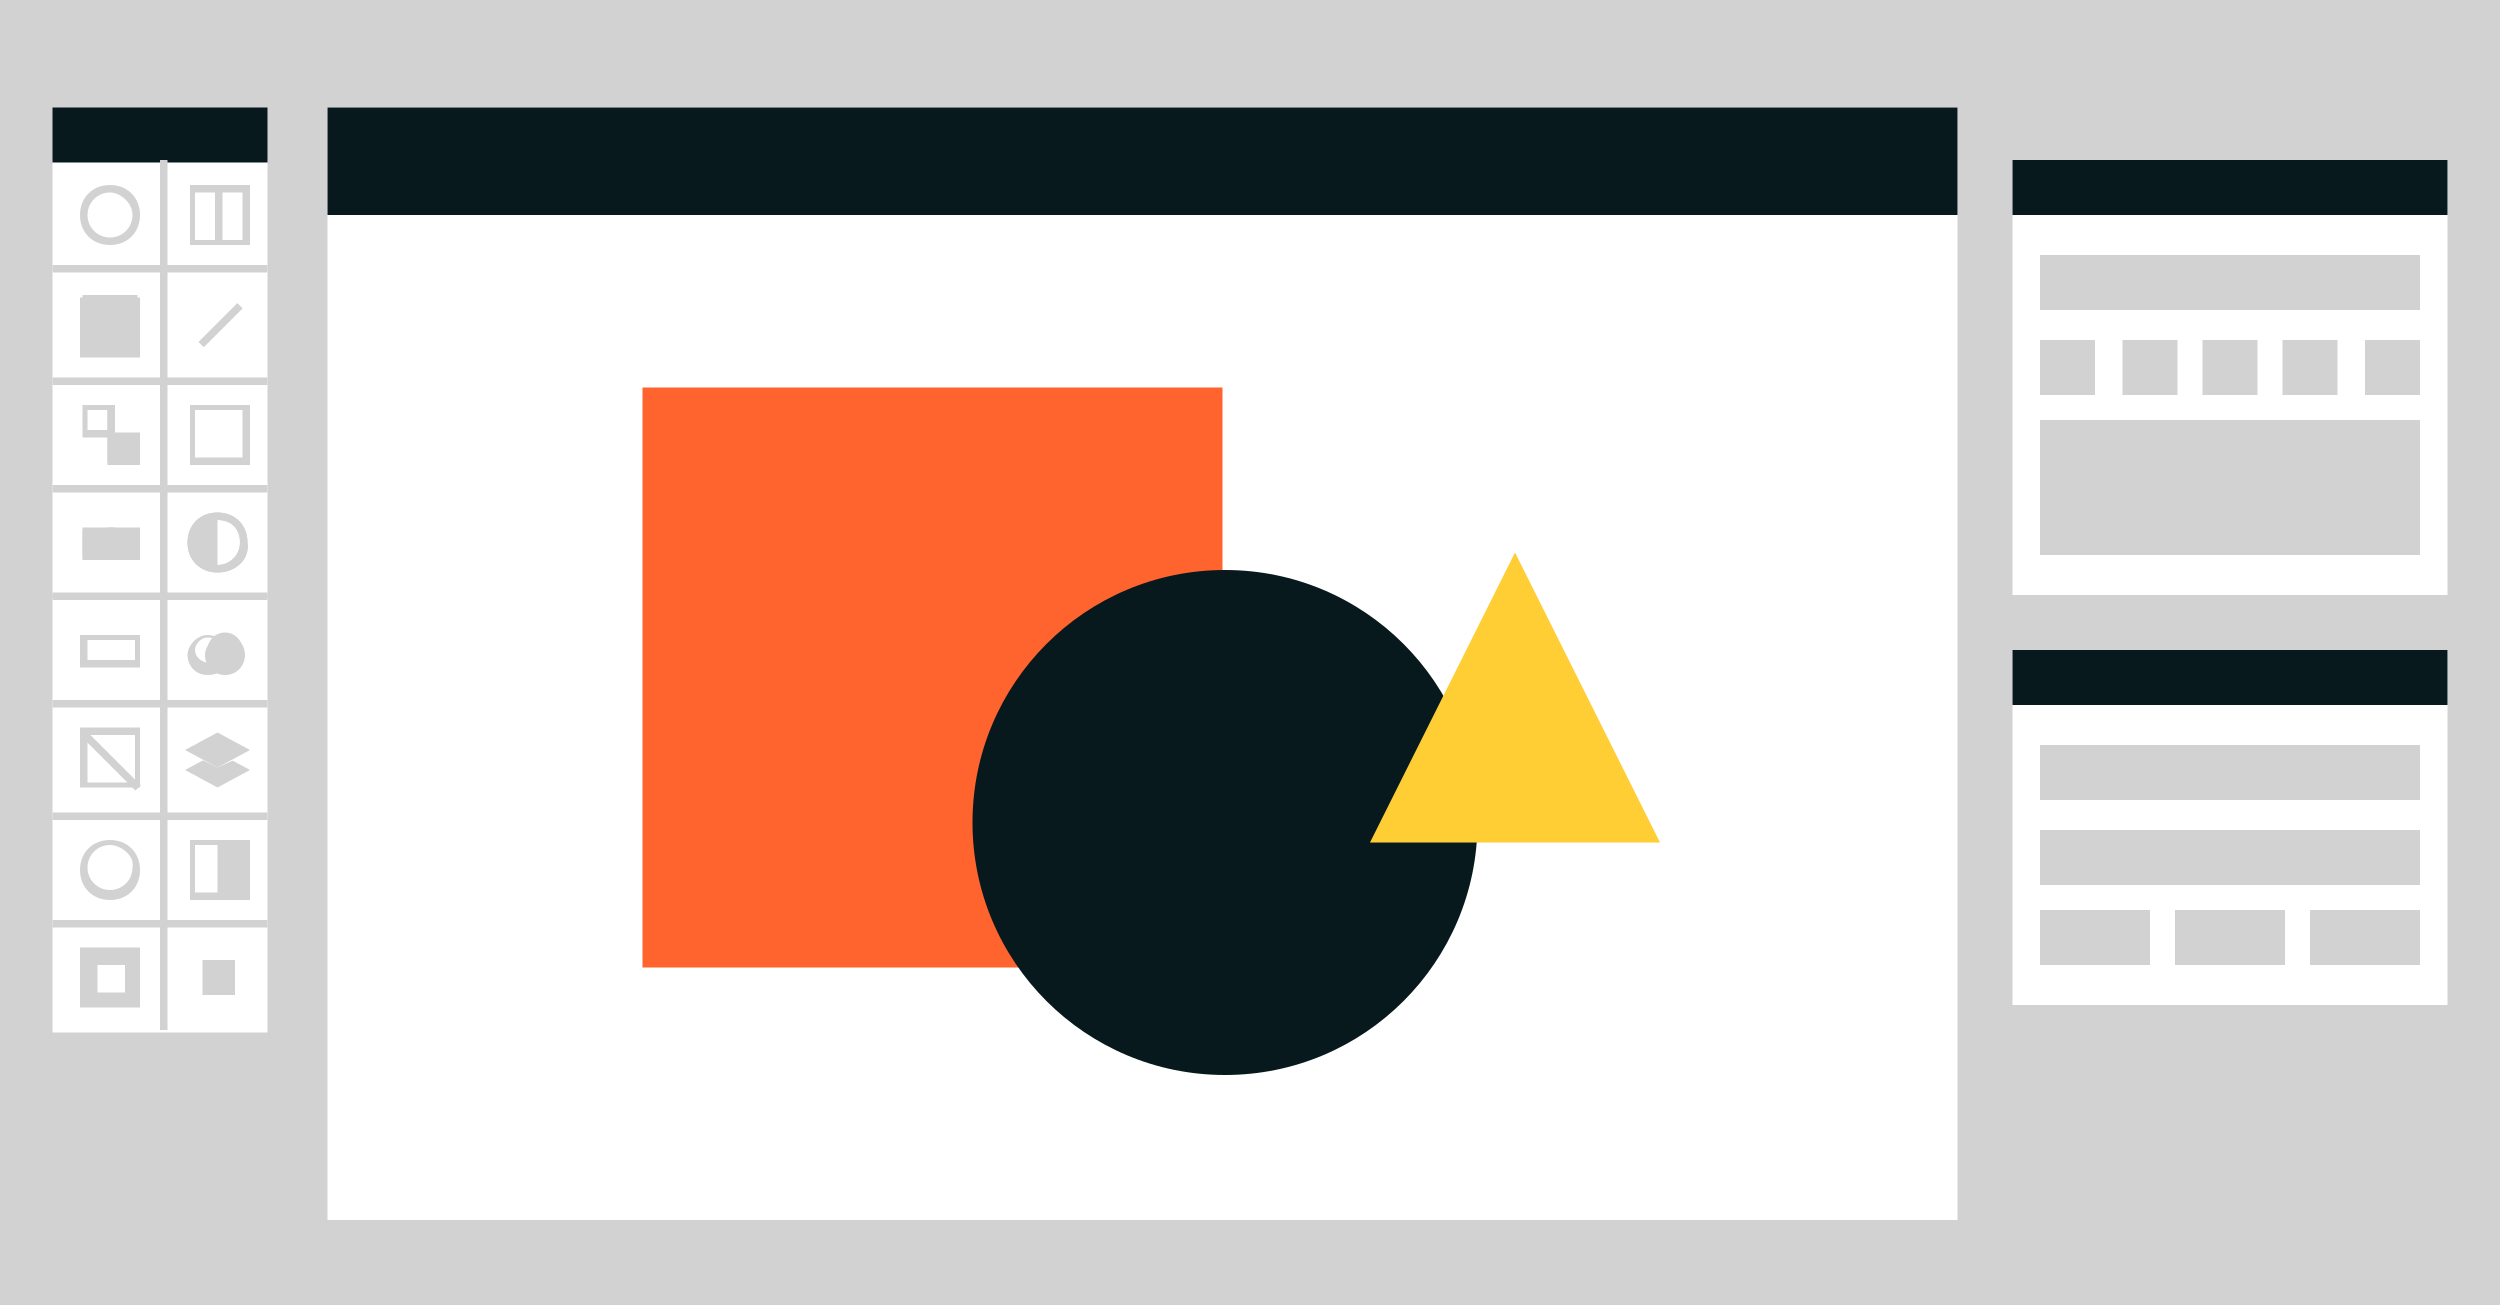 <?xml version="1.0" encoding="utf-8"?>
<!-- Generator: Adobe Illustrator 17.1.0, SVG Export Plug-In . SVG Version: 6.00 Build 0)  -->
<!DOCTYPE svg PUBLIC "-//W3C//DTD SVG 1.1//EN" "http://www.w3.org/Graphics/SVG/1.1/DTD/svg11.dtd">
<svg version="1.1" id="Layer_1" xmlns="http://www.w3.org/2000/svg" xmlns:xlink="http://www.w3.org/1999/xlink" x="0px" y="0px"
	 viewBox="199.7 222.6 100 52.2" enable-background="new 199.7 222.6 100 52.2" xml:space="preserve">
<g>
	<g>
		<rect x="199.7" y="222.6" fill="#D3D2D3" width="100" height="52.2"/>
		<g>
			<rect x="212.8" y="226.9" fill="#FFFFFF" width="65.2" height="44.5"/>
			<rect x="225.4" y="238.1" fill="#FF642F" width="23.2" height="23.2"/>
			<circle fill="#08191E" cx="248.7" cy="255.5" r="10.1"/>
			<polygon fill="#FFCE35" points="266.1,256.3 254.5,256.3 260.3,244.7 			"/>
			<rect x="212.8" y="226.9" fill="#08191E" width="65.2" height="4.3"/>
		</g>
		<g>
			<rect x="201.8" y="229" fill="#FFFFFF" width="8.6" height="17.4"/>
			<rect x="201.8" y="246.5" fill="#FFFFFF" width="8.6" height="17.4"/>
			<rect x="201.8" y="226.9" fill="#08191E" width="8.6" height="2.2"/>
			<g>
				<rect x="206.1" y="229" fill="#D3D2D3" width="0.3" height="34.8"/>
			</g>
			<g>
				<g>
					<g>
						<rect x="201.8" y="259.4" fill="#D3D2D3" width="8.6" height="0.3"/>
					</g>
				</g>
				<g>
					<g>
						<rect x="201.8" y="255.1" fill="#D3D2D3" width="8.6" height="0.3"/>
					</g>
				</g>
				<g>
					<g>
						<rect x="201.8" y="250.6" fill="#D3D2D3" width="8.6" height="0.3"/>
					</g>
				</g>
				<g>
					<g>
						<rect x="201.8" y="246.3" fill="#D3D2D3" width="8.6" height="0.3"/>
					</g>
				</g>
				<g>
					<g>
						<rect x="201.8" y="242" fill="#D3D2D3" width="8.6" height="0.3"/>
					</g>
				</g>
				<g>
					<g>
						<rect x="201.8" y="237.7" fill="#D3D2D3" width="8.6" height="0.3"/>
					</g>
				</g>
				<g>
					<g>
						<rect x="201.8" y="233.2" fill="#D3D2D3" width="8.6" height="0.3"/>
					</g>
				</g>
				<g>
					<path fill="#D3D2D3" d="M209.7,241.2h-2.4v-2.4h2.4V241.2z M207.5,240.9h1.9V239h-1.9V240.9z"/>
				</g>
				<g>
					<path fill="#D3D2D3" d="M205.3,254.1h-2.4v-2.4h2.4V254.1z M203.2,253.9h1.9V252h-1.9V253.9z"/>
				</g>
				<g>
					<path fill="#D3D2D3" d="M209.7,232.4h-2.4V230h2.4V232.4z M207.5,232.2h1.9v-1.9h-1.9V232.2z"/>
				</g>
				<g>
					<rect x="208.3" y="230.1" fill="#D3D2D3" width="0.3" height="2.2"/>
				</g>
				<g>
					<rect x="203" y="234.4" fill="#D3D2D3" width="2.2" height="2.2"/>
					<path fill="#D3D2D3" d="M205.3,236.9h-2.4v-2.4h2.4V236.9z M203.2,236.6h1.9v-1.9h-1.9V236.6z"/>
				</g>
				<g>
					
						<rect x="208.3" y="234.5" transform="matrix(-0.707 -0.707 0.707 -0.707 189.327 549.55)" fill="#D3D2D3" width="0.3" height="2.2"/>
				</g>
				<g>
					<path fill="#D3D2D3" d="M205.3,249.3h-2.4v-1.3h2.4V249.3z M203.2,249h1.9v-0.8h-1.9V249z"/>
				</g>
				<g>
					<rect x="204" y="238.9" fill="#D3D2D3" width="0.3" height="2.2"/>
				</g>
				<g>
					<rect x="203" y="243.8" fill="#D3D2D3" width="1.1" height="1.1"/>
					<path fill="#D3D2D3" d="M204.3,245h-1.3v-1.3h1.3V245z M203.2,244.7h0.8v-0.8h-0.8V244.7z"/>
				</g>
				<g>
					<rect x="204.1" y="243.8" fill="#D3D2D3" width="1.1" height="1.1"/>
					<path fill="#D3D2D3" d="M205.3,245H204v-1.3h1.3V245z M204.3,244.7h0.8v-0.8h-0.8V244.7z"/>
				</g>
				<g>
					<rect x="204.1" y="240" fill="#D3D2D3" width="1.1" height="1.1"/>
					<path fill="#D3D2D3" d="M205.3,241.2H204v-1.3h1.3V241.2z M204.3,240.9h0.8v-0.8h-0.8V240.9z"/>
				</g>
				<g>
					<path fill="#D3D2D3" d="M204.3,240.1h-1.3v-1.3h1.3V240.1z M203.2,239.8h0.8V239h-0.8V239.8z"/>
				</g>
				<g>
					<path fill="#D3D2D3" d="M208.4,245.5c-0.7,0-1.2-0.5-1.2-1.2c0-0.7,0.5-1.2,1.2-1.2c0.7,0,1.2,0.5,1.2,1.2
						C209.7,245,209.1,245.5,208.4,245.5z M208.4,243.4c-0.5,0-0.9,0.4-0.9,0.9s0.4,0.9,0.9,0.9s0.9-0.4,0.9-0.9
						S209,243.4,208.4,243.4z"/>
				</g>
				<g>
					<path fill="#D3D2D3" d="M208.4,245.5c-0.7,0-1.2-0.5-1.2-1.2c0-0.7,0.5-1.2,1.2-1.2c0.7,0,1.2,0.5,1.2,1.2
						C209.7,245,209.1,245.5,208.4,245.5z M208.4,243.4c-0.5,0-0.9,0.4-0.9,0.9s0.4,0.9,0.9,0.9s0.9-0.4,0.9-0.9
						S209,243.4,208.4,243.4z"/>
				</g>
				<g>
					<path fill="#D3D2D3" d="M204.1,232.4c-0.7,0-1.2-0.5-1.2-1.2s0.5-1.2,1.2-1.2c0.7,0,1.2,0.5,1.2,1.2S204.8,232.4,204.1,232.4z
						 M204.1,230.3c-0.5,0-0.9,0.4-0.9,0.9s0.4,0.9,0.9,0.9s0.9-0.4,0.9-0.9S204.5,230.3,204.1,230.3z"/>
				</g>
				<g>
					<path fill="#D3D2D3" d="M209.7,258.6h-2.4v-2.4h2.4V258.6z M207.5,258.3h1.9v-1.9h-1.9V258.3z"/>
				</g>
				<g>
					<rect x="203" y="260.6" fill="#D3D2D3" width="2.2" height="2.2"/>
					<path fill="#D3D2D3" d="M205.3,262.9h-2.4v-2.4h2.4V262.9z M203.2,262.7h1.9v-1.9h-1.9V262.7z"/>
				</g>
				<rect x="203.6" y="261.2" fill="#FFFFFF" width="1.1" height="1.1"/>
				<g>
					<rect x="207.9" y="261.2" fill="#D3D2D3" width="1.1" height="1.1"/>
					<path fill="#D3D2D3" d="M209.1,262.4h-1.3V261h1.3V262.4z M208,262.1h0.8v-0.8H208V262.1z"/>
				</g>
				<g>
					<path fill="#D3D2D3" d="M204.1,258.6c-0.7,0-1.2-0.5-1.2-1.2s0.5-1.2,1.2-1.2c0.7,0,1.2,0.5,1.2,1.2S204.8,258.6,204.1,258.6z
						 M204.1,256.4c-0.5,0-0.9,0.4-0.9,0.9s0.4,0.9,0.9,0.9s0.9-0.4,0.9-0.9C205.1,256.8,204.5,256.4,204.1,256.4z"/>
				</g>
				<path fill="#D3D2D3" d="M208.4,245.4c-0.5,0-1.1-0.5-1.1-1.1s0.5-1.1,1.1-1.1V245.4z"/>
				<g>
					
						<rect x="202.5" y="252.8" transform="matrix(-0.707 -0.707 0.707 -0.707 169.556 576.121)" fill="#D3D2D3" width="3.1" height="0.3"/>
				</g>
			</g>
			<g>
				<path fill="#D3D2D3" d="M208,249.6c-0.5,0-0.8-0.4-0.8-0.8c0-0.4,0.4-0.8,0.8-0.8c0.5,0,0.8,0.4,0.8,0.8
					C208.8,249.2,208.6,249.6,208,249.6z M208,248.1c-0.3,0-0.5,0.3-0.5,0.5c0,0.3,0.3,0.5,0.5,0.5c0.3,0,0.5-0.3,0.5-0.5
					S208.4,248.1,208,248.1z"/>
			</g>
			<g>
				<circle fill="#D3D2D3" cx="208.7" cy="248.6" r="0.7"/>
				<path fill="#D3D2D3" d="M208.7,249.6c-0.5,0-0.8-0.4-0.8-0.8c0-0.4,0.4-0.8,0.8-0.8c0.5,0,0.8,0.4,0.8,0.8
					C209.5,249.2,209.2,249.6,208.7,249.6z M208.7,248.1c-0.3,0-0.5,0.3-0.5,0.5c0,0.3,0.3,0.5,0.5,0.5c0.3,0,0.5-0.3,0.5-0.5
					C209.4,248.3,209.1,248.1,208.7,248.1z"/>
			</g>
			<g>
				<g>
					<polygon fill="#D3D2D3" points="209.5,253.3 208.4,253.9 207.4,253.3 208.4,252.8 					"/>
					<path fill="#D3D2D3" d="M208.4,254.1l-1.3-0.7l1.3-0.7l1.3,0.7L208.4,254.1z M207.6,253.3l0.8,0.4l0.8-0.4l-0.8-0.4
						L207.6,253.3z"/>
				</g>
				<polygon fill="#FFFFFF" points="209.5,252.8 208.4,253.3 207.4,252.8 208.4,252.3 				"/>
				<g>
					<polygon fill="#D3D2D3" points="209.5,252.5 208.4,253.1 207.4,252.5 208.4,252 					"/>
					<path fill="#D3D2D3" d="M208.4,253.3l-1.3-0.7l1.3-0.7l1.3,0.7L208.4,253.3z M207.6,252.5l0.8,0.4l0.8-0.4l-0.8-0.4
						L207.6,252.5z"/>
				</g>
			</g>
			<rect x="208.4" y="256.3" fill="#D3D2D3" width="1.1" height="2.2"/>
		</g>
		<g>
			<rect x="280.2" y="248.6" fill="#FFFFFF" width="17.4" height="14.2"/>
			<rect x="280.2" y="248.6" fill="#08191E" width="17.4" height="2.2"/>
			<rect x="281.3" y="252.4" fill="#D3D2D3" width="15.2" height="2.2"/>
			<rect x="294.3" y="252.4" fill="#D3D2D3" width="2.2" height="2.2"/>
			<rect x="281.3" y="255.8" fill="#D3D2D3" width="15.2" height="2.2"/>
			<rect x="294.3" y="259" fill="#D3D2D3" width="2.2" height="2.2"/>
			<rect x="292.1" y="259" fill="#D3D2D3" width="2.2" height="2.2"/>
			<rect x="283.5" y="259" fill="#D3D2D3" width="2.2" height="2.2"/>
			<rect x="281.3" y="259" fill="#D3D2D3" width="2.2" height="2.2"/>
			<rect x="288.9" y="259" fill="#D3D2D3" width="2.2" height="2.2"/>
			<rect x="286.7" y="259" fill="#D3D2D3" width="2.2" height="2.2"/>
		</g>
		<g>
			<rect x="280.2" y="229" fill="#FFFFFF" width="17.4" height="17.4"/>
			<rect x="280.2" y="229" fill="#08191E" width="17.4" height="2.2"/>
			<rect x="281.3" y="232.8" fill="#D3D2D3" width="15.2" height="2.2"/>
			<g>
				<g>
					<rect x="294.3" y="236.2" fill="#D3D2D3" width="2.2" height="2.2"/>
				</g>
				<g>
					<rect x="291" y="236.2" fill="#D3D2D3" width="2.2" height="2.2"/>
				</g>
				<g>
					<rect x="287.8" y="236.2" fill="#D3D2D3" width="2.2" height="2.2"/>
				</g>
				<g>
					<rect x="284.6" y="236.2" fill="#D3D2D3" width="2.2" height="2.2"/>
				</g>
				<g>
					<rect x="281.3" y="236.2" fill="#D3D2D3" width="2.2" height="2.2"/>
				</g>
			</g>
		</g>
	</g>
	<rect x="281.3" y="239.4" fill="#D3D2D3" width="15.2" height="5.4"/>
</g>
</svg>
